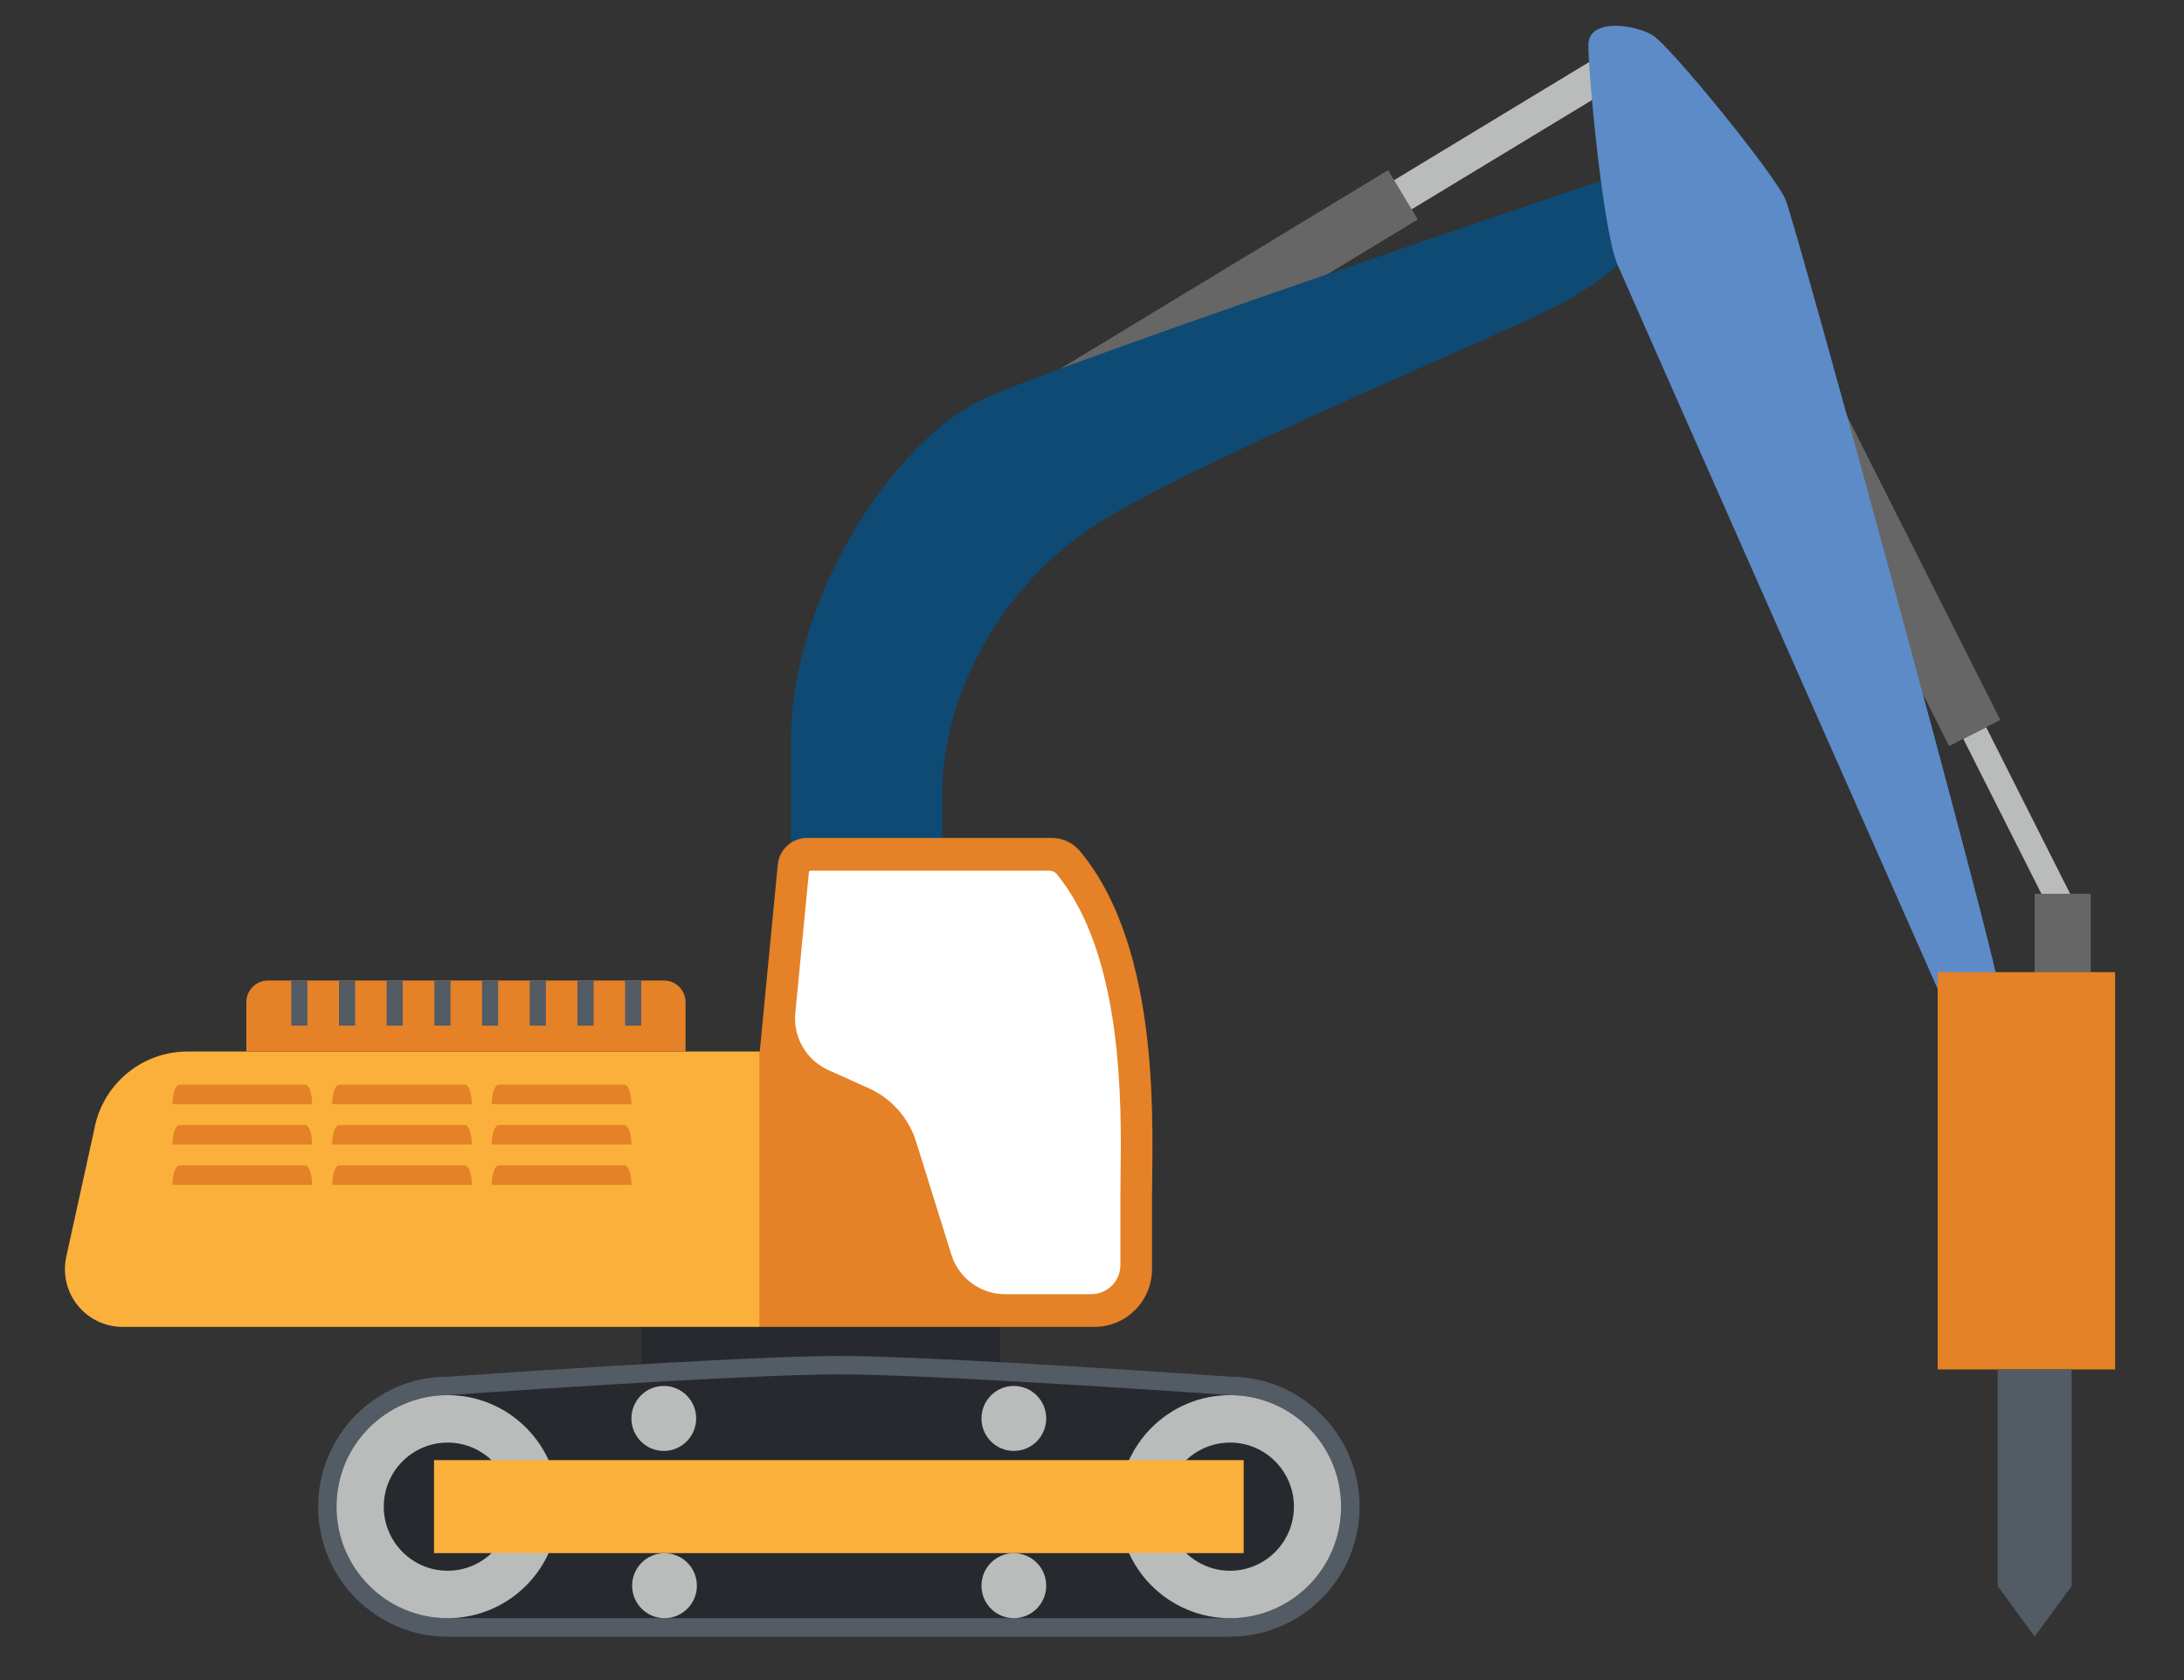 <?xml version="1.0" encoding="UTF-8" standalone="no"?>
<!-- Created with Inkscape (http://www.inkscape.org/) -->

<svg
   width="65mm"
   height="50mm"
   viewBox="0 0 65 50"
   version="1.1"
   id="svg1"
   inkscape:version="1.4 (86a8ad7, 2024-10-11)"
   sodipodi:docname="excavator.svg"
   xmlns:inkscape="http://www.inkscape.org/namespaces/inkscape"
   xmlns:sodipodi="http://sodipodi.sourceforge.net/DTD/sodipodi-0.dtd"
   xmlns="http://www.w3.org/2000/svg"
   xmlns:svg="http://www.w3.org/2000/svg">
  <rect x="0" y="0" width="65" height="50" fill="#333333" stroke="none"/>
  <sodipodi:namedview
     id="namedview1"
     pagecolor="#ffffff"
     bordercolor="#000000"
     borderopacity="0.25"
     inkscape:showpageshadow="2"
     inkscape:pageopacity="0.0"
     inkscape:pagecheckerboard="0"
     inkscape:deskcolor="#d1d1d1"
     inkscape:document-units="mm"
     inkscape:zoom="2.2263552"
     inkscape:cx="56.370161"
     inkscape:cy="150.69473"
     inkscape:window-width="1920"
     inkscape:window-height="1051"
     inkscape:window-x="-9"
     inkscape:window-y="-9"
     inkscape:window-maximized="1"
     inkscape:current-layer="layer1" />
  <defs
     id="defs1" />
  <g
     inkscape:label="Capa 1"
     inkscape:groupmode="layer"
     id="layer1">
    <g
       id="g1"
       transform="matrix(-1.935,0,0,1.942,68.986,-1.157)">
      <path
         id="path253"
         d="m 25.789,20.93 h -5.518 v 0.905 h 5.518 v -0.905"
         style="fill:#28292e;fill-opacity:1;fill-rule:nonzero;stroke:none;stroke-width:0.035" />
      <path
         id="path254"
         d="m 3.996,14.801 -0.352,-0.178 1.459,-2.883 0.352,0.178 -1.459,2.883"
         style="fill:#b9bcba;fill-opacity:1;fill-rule:nonzero;stroke:none;stroke-width:0.035" />
      <path
         id="path255"
         d="m 4.357,16.203 h -0.863 v -1.91 h 0.863 v 1.91"
         style="fill:#666666;fill-opacity:1;fill-rule:nonzero;stroke:none;stroke-width:0.035" />
      <path
         id="path256"
         d="m 5.673,12.028 -0.788,-0.399 2.713,-5.361 0.788,0.399 -2.713,5.362"
         style="fill:#666666;fill-opacity:1;fill-rule:nonzero;stroke:none;stroke-width:0.035" />
      <path
         id="path257"
         d="m 13.845,3.959 0.456,-0.756 5.076,3.064 -0.456,0.756 -5.076,-3.064"
         style="fill:#666666;fill-opacity:1;fill-rule:nonzero;stroke:none;stroke-width:0.035" />
      <path
         id="path258"
         d="m 10.846,1.937 0.27,-0.447 3.094,1.867 -0.27,0.447 -3.093,-1.867"
         style="fill:#b9bcba;fill-opacity:1;fill-rule:nonzero;stroke:none;stroke-width:0.035" />
      <path
         id="path259"
         d="m 21.158,18.076 c 0,0 0,-4.497 0,-5.339 0,-1.425 -0.834,-3.051 -2.234,-4.015 -1.4,-0.963 -6.435,-3.016 -7.246,-3.453 -0.877,-0.472 -1.103,-0.758 -1.241,-1.179 -0.131,-0.397 0.195,-0.859 0.554,-0.737 0.359,0.123 8.261,2.776 9.546,3.361 1.305,0.595 2.951,2.961 2.951,5.259 0,1.887 0,6.102 0,6.102 h -2.329"
         style="fill:#0e4a73;fill-opacity:1;fill-rule:nonzero;stroke:none;stroke-width:0.035" />
      <path
         id="path260"
         d="m 5.648,16.203 c 0,0 4.896,-11.026 5.124,-11.549 0.228,-0.522 0.45,-2.944 0.45,-3.365 0,-0.422 -0.704,-0.319 -0.98,-0.159 -0.276,0.159 -1.892,2.146 -2.052,2.521 -0.161,0.375 -3.265,11.701 -3.265,12.019 0,0.319 0.589,0.533 0.722,0.533"
         style="fill:#5d8bc8;fill-opacity:1;fill-rule:nonzero;stroke:none;stroke-width:0.035" />
      <path
         id="path261"
         d="m 5.849,21.582 h -2.73 v -6.088 h 2.73 v 6.088"
         style="fill:#e58126;fill-opacity:1;fill-rule:nonzero;stroke:none;stroke-width:0.035" />
      <path
         id="path262"
         d="m 4.926,24.901 -0.569,0.776 -0.569,-0.776 v -3.319 h 1.138 v 3.319"
         style="fill:#535b65;fill-opacity:1;fill-rule:nonzero;stroke:none;stroke-width:0.035" />
      <path
         id="path263"
         d="m 34.192,17.854 c -0.147,-0.669 -0.74,-1.144 -1.425,-1.144 h -8.803 v 4.22 h 9.804 c 0.268,0 0.522,-0.122 0.69,-0.331 0.168,-0.209 0.232,-0.483 0.174,-0.745 l -0.441,-2"
         style="fill:#fbb03b;fill-opacity:1;fill-rule:nonzero;stroke:none;stroke-width:0.035" />
      <path
         id="path264"
         d="m 16.732,25.677 c -1.098,0 -1.992,-0.894 -1.992,-1.992 0,-1.099 0.894,-1.992 1.992,-1.992 0.035,-0.003 4.523,-0.318 6.017,-0.318 1.494,0 5.982,0.315 6.027,0.319 h 7.93e-4 c 1.088,0 1.982,0.894 1.982,1.992 0,1.098 -0.894,1.992 -1.992,1.992 h -12.035"
         style="fill:#535b65;fill-opacity:1;fill-rule:nonzero;stroke:none;stroke-width:0.035" />
      <path
         id="path265"
         d="m 28.767,25.394 c 0.942,0 1.709,-0.767 1.709,-1.709 0,-0.942 -0.762,-1.709 -1.699,-1.709 l -0.02,-7.9e-4 c -0.044,-0.003 -4.523,-0.318 -6.007,-0.318 -1.491,0 -5.953,0.314 -5.994,0.317 l -0.012,0.001 h -0.012 c -0.942,0 -1.709,0.767 -1.709,1.709 0,0.942 0.767,1.709 1.709,1.709 h 12.035"
         style="fill:#28292e;fill-opacity:1;fill-rule:nonzero;stroke:none;stroke-width:0.035" />
      <path
         id="path266"
         d="m 18.442,23.685 c 0,-0.944 -0.765,-1.709 -1.709,-1.709 -0.944,0 -1.709,0.765 -1.709,1.709 0,0.944 0.765,1.709 1.709,1.709 0.944,0 1.709,-0.765 1.709,-1.709"
         style="fill:#b9bcba;fill-opacity:1;fill-rule:nonzero;stroke:none;stroke-width:0.035" />
      <path
         id="path267"
         d="m 16.732,24.667 c -0.541,0 -0.982,-0.441 -0.982,-0.982 0,-0.542 0.441,-0.982 0.982,-0.982 0.542,0 0.982,0.44 0.982,0.982 0,0.541 -0.441,0.982 -0.982,0.982"
         style="fill:#28292e;fill-opacity:1;fill-rule:nonzero;stroke:none;stroke-width:0.035" />
      <path
         id="path268"
         d="m 25.94,22.333 c 0,-0.275 -0.223,-0.498 -0.498,-0.498 -0.275,0 -0.498,0.223 -0.498,0.498 0,0.275 0.223,0.498 0.498,0.498 0.275,0 0.498,-0.223 0.498,-0.498"
         style="fill:#b9bcba;fill-opacity:1;fill-rule:nonzero;stroke:none;stroke-width:0.035" />
      <path
         id="path269"
         d="m 25.929,24.896 c 0,-0.275 -0.223,-0.498 -0.498,-0.498 -0.275,0 -0.498,0.223 -0.498,0.498 0,0.275 0.223,0.498 0.498,0.498 0.275,0 0.498,-0.223 0.498,-0.498"
         style="fill:#b9bcba;fill-opacity:1;fill-rule:nonzero;stroke:none;stroke-width:0.035" />
      <path
         id="path270"
         d="m 20.556,24.896 c 0,-0.275 -0.223,-0.498 -0.498,-0.498 -0.275,0 -0.498,0.223 -0.498,0.498 0,0.275 0.223,0.498 0.498,0.498 0.275,0 0.498,-0.223 0.498,-0.498"
         style="fill:#b9bcba;fill-opacity:1;fill-rule:nonzero;stroke:none;stroke-width:0.035" />
      <path
         id="path271"
         d="m 19.56,22.333 c 0,-0.275 0.223,-0.498 0.498,-0.498 0.275,0 0.498,0.223 0.498,0.498 0,0.275 -0.223,0.498 -0.498,0.498 -0.275,0 -0.498,-0.223 -0.498,-0.498"
         style="fill:#b9bcba;fill-opacity:1;fill-rule:nonzero;stroke:none;stroke-width:0.035" />
      <path
         id="path272"
         d="m 27.058,23.685 c 0,-0.944 0.765,-1.709 1.709,-1.709 0.944,0 1.709,0.765 1.709,1.709 0,0.944 -0.765,1.709 -1.709,1.709 -0.944,0 -1.709,-0.765 -1.709,-1.709"
         style="fill:#b9bcba;fill-opacity:1;fill-rule:nonzero;stroke:none;stroke-width:0.035" />
      <path
         id="path273"
         d="m 28.767,24.667 c -0.542,0 -0.982,-0.441 -0.982,-0.982 0,-0.542 0.44,-0.982 0.982,-0.982 0.542,0 0.982,0.44 0.982,0.982 0,0.541 -0.44,0.982 -0.982,0.982"
         style="fill:#28292e;fill-opacity:1;fill-rule:nonzero;stroke:none;stroke-width:0.035" />
      <path
         id="path274"
         d="M 28.976,24.397 H 16.523 v -1.425 h 12.453 v 1.425"
         style="fill:#fbb03b;fill-opacity:1;fill-rule:nonzero;stroke:none;stroke-width:0.035" />
      <path
         id="path275"
         d="m 23.965,20.93 h -5.147 c -0.489,0 -0.885,-0.396 -0.885,-0.885 v -1.059 c 0,-1.043 -0.166,-3.815 1.105,-5.344 0.108,-0.129 0.267,-0.205 0.436,-0.205 h 3.763 c 0.234,0 0.43,0.178 0.452,0.411 l 0.277,2.863 v 4.22"
         style="fill:#e58126;fill-opacity:1;fill-rule:nonzero;stroke:none;stroke-width:0.035" />
      <path
         id="path276"
         d="m 18.864,20.428 c -0.246,0 -0.445,-0.2 -0.445,-0.445 v -1.036 c 0,-0.096 -0.001,-0.206 -0.003,-0.328 -0.014,-1.102 -0.043,-3.393 0.986,-4.632 0.025,-0.03 0.064,-0.048 0.103,-0.048 h 3.682 c 0.012,0 0.022,0.009 0.023,0.021 l 0.209,2.161 c 0.036,0.37 -0.169,0.722 -0.509,0.874 l -0.619,0.277 c -0.35,0.156 -0.615,0.455 -0.73,0.82 l -0.542,1.73 c -0.113,0.361 -0.448,0.607 -0.826,0.607 H 18.864"
         style="fill:#ffffff;fill-opacity:1;fill-rule:nonzero;stroke:none;stroke-width:0.035" />
      <path
         id="path277"
         d="m 27.98,17.218 h -1.933 c -0.059,0 -0.107,0.134 -0.107,0.299 h 0.107 0.107 1.72 0.107 0.107 c 0,-0.165 -0.048,-0.299 -0.107,-0.299"
         style="fill:#e58126;fill-opacity:1;fill-rule:nonzero;stroke:none;stroke-width:0.035" />
      <path
         id="path278"
         d="m 27.98,17.836 h -1.933 c -0.059,0 -0.107,0.134 -0.107,0.299 h 0.107 0.107 1.72 0.107 0.107 c 0,-0.165 -0.048,-0.299 -0.107,-0.299"
         style="fill:#e58126;fill-opacity:1;fill-rule:nonzero;stroke:none;stroke-width:0.035" />
      <path
         id="path279"
         d="m 27.98,18.455 h -1.933 c -0.059,0 -0.107,0.134 -0.107,0.299 h 0.107 0.107 1.72 0.107 0.107 c 0,-0.165 -0.048,-0.299 -0.107,-0.299"
         style="fill:#e58126;fill-opacity:1;fill-rule:nonzero;stroke:none;stroke-width:0.035" />
      <path
         id="path280"
         d="m 30.435,17.218 h -1.933 c -0.059,0 -0.107,0.134 -0.107,0.299 h 0.107 0.106 1.72 0.107 0.107 c 0,-0.165 -0.048,-0.299 -0.107,-0.299"
         style="fill:#e58126;fill-opacity:1;fill-rule:nonzero;stroke:none;stroke-width:0.035" />
      <path
         id="path281"
         d="m 30.435,17.836 h -1.933 c -0.059,0 -0.107,0.134 -0.107,0.299 h 0.107 0.106 1.72 0.107 0.107 c 0,-0.165 -0.048,-0.299 -0.107,-0.299"
         style="fill:#e58126;fill-opacity:1;fill-rule:nonzero;stroke:none;stroke-width:0.035" />
      <path
         id="path282"
         d="m 30.435,18.455 h -1.933 c -0.059,0 -0.107,0.134 -0.107,0.299 h 0.107 0.106 1.72 0.107 0.107 c 0,-0.165 -0.048,-0.299 -0.107,-0.299"
         style="fill:#e58126;fill-opacity:1;fill-rule:nonzero;stroke:none;stroke-width:0.035" />
      <path
         id="path283"
         d="m 32.891,17.218 h -1.933 c -0.059,0 -0.107,0.134 -0.107,0.299 h 0.107 0.107 1.72 0.107 0.107 c 0,-0.165 -0.048,-0.299 -0.107,-0.299"
         style="fill:#e58126;fill-opacity:1;fill-rule:nonzero;stroke:none;stroke-width:0.035" />
      <path
         id="path284"
         d="m 32.891,17.836 h -1.933 c -0.059,0 -0.107,0.134 -0.107,0.299 h 0.107 0.107 1.72 0.107 0.107 c 0,-0.165 -0.048,-0.299 -0.107,-0.299"
         style="fill:#e58126;fill-opacity:1;fill-rule:nonzero;stroke:none;stroke-width:0.035" />
      <path
         id="path285"
         d="m 32.891,18.455 h -1.933 c -0.059,0 -0.107,0.134 -0.107,0.299 h 0.107 0.107 1.72 0.107 0.107 c 0,-0.165 -0.048,-0.299 -0.107,-0.299"
         style="fill:#e58126;fill-opacity:1;fill-rule:nonzero;stroke:none;stroke-width:0.035" />
      <path
         id="path286"
         d="m 25.439,15.622 h 6.092 c 0.183,0 0.332,0.149 0.332,0.332 v 0.756 h -6.756 v -0.756 c 0,-0.183 0.149,-0.332 0.332,-0.332"
         style="fill:#e58126;fill-opacity:1;fill-rule:nonzero;stroke:none;stroke-width:0.035" />
      <path
         id="path287"
         d="m 26.037,16.313 h -0.248 v -0.691 h 0.248 v 0.691"
         style="fill:#535b65;fill-opacity:1;fill-rule:nonzero;stroke:none;stroke-width:0.035" />
      <path
         id="path288"
         d="m 26.77,16.313 h -0.248 v -0.691 h 0.248 v 0.691"
         style="fill:#535b65;fill-opacity:1;fill-rule:nonzero;stroke:none;stroke-width:0.035" />
      <path
         id="path289"
         d="m 27.504,16.313 h -0.248 v -0.691 h 0.248 v 0.691"
         style="fill:#535b65;fill-opacity:1;fill-rule:nonzero;stroke:none;stroke-width:0.035" />
      <path
         id="path290"
         d="m 28.238,16.313 h -0.248 v -0.691 h 0.248 v 0.691"
         style="fill:#535b65;fill-opacity:1;fill-rule:nonzero;stroke:none;stroke-width:0.035" />
      <path
         id="path291"
         d="m 28.971,16.313 h -0.248 v -0.691 h 0.248 v 0.691"
         style="fill:#535b65;fill-opacity:1;fill-rule:nonzero;stroke:none;stroke-width:0.035" />
      <path
         id="path292"
         d="M 29.705,16.313 H 29.457 v -0.691 h 0.248 v 0.691"
         style="fill:#535b65;fill-opacity:1;fill-rule:nonzero;stroke:none;stroke-width:0.035" />
      <path
         id="path293"
         d="m 30.438,16.313 h -0.248 v -0.691 h 0.248 v 0.691"
         style="fill:#535b65;fill-opacity:1;fill-rule:nonzero;stroke:none;stroke-width:0.035" />
      <path
         id="path294"
         d="m 31.172,16.313 h -0.248 v -0.691 h 0.248 v 0.691"
         style="fill:#535b65;fill-opacity:1;fill-rule:nonzero;stroke:none;stroke-width:0.035" />
    </g>
  </g>
</svg>
